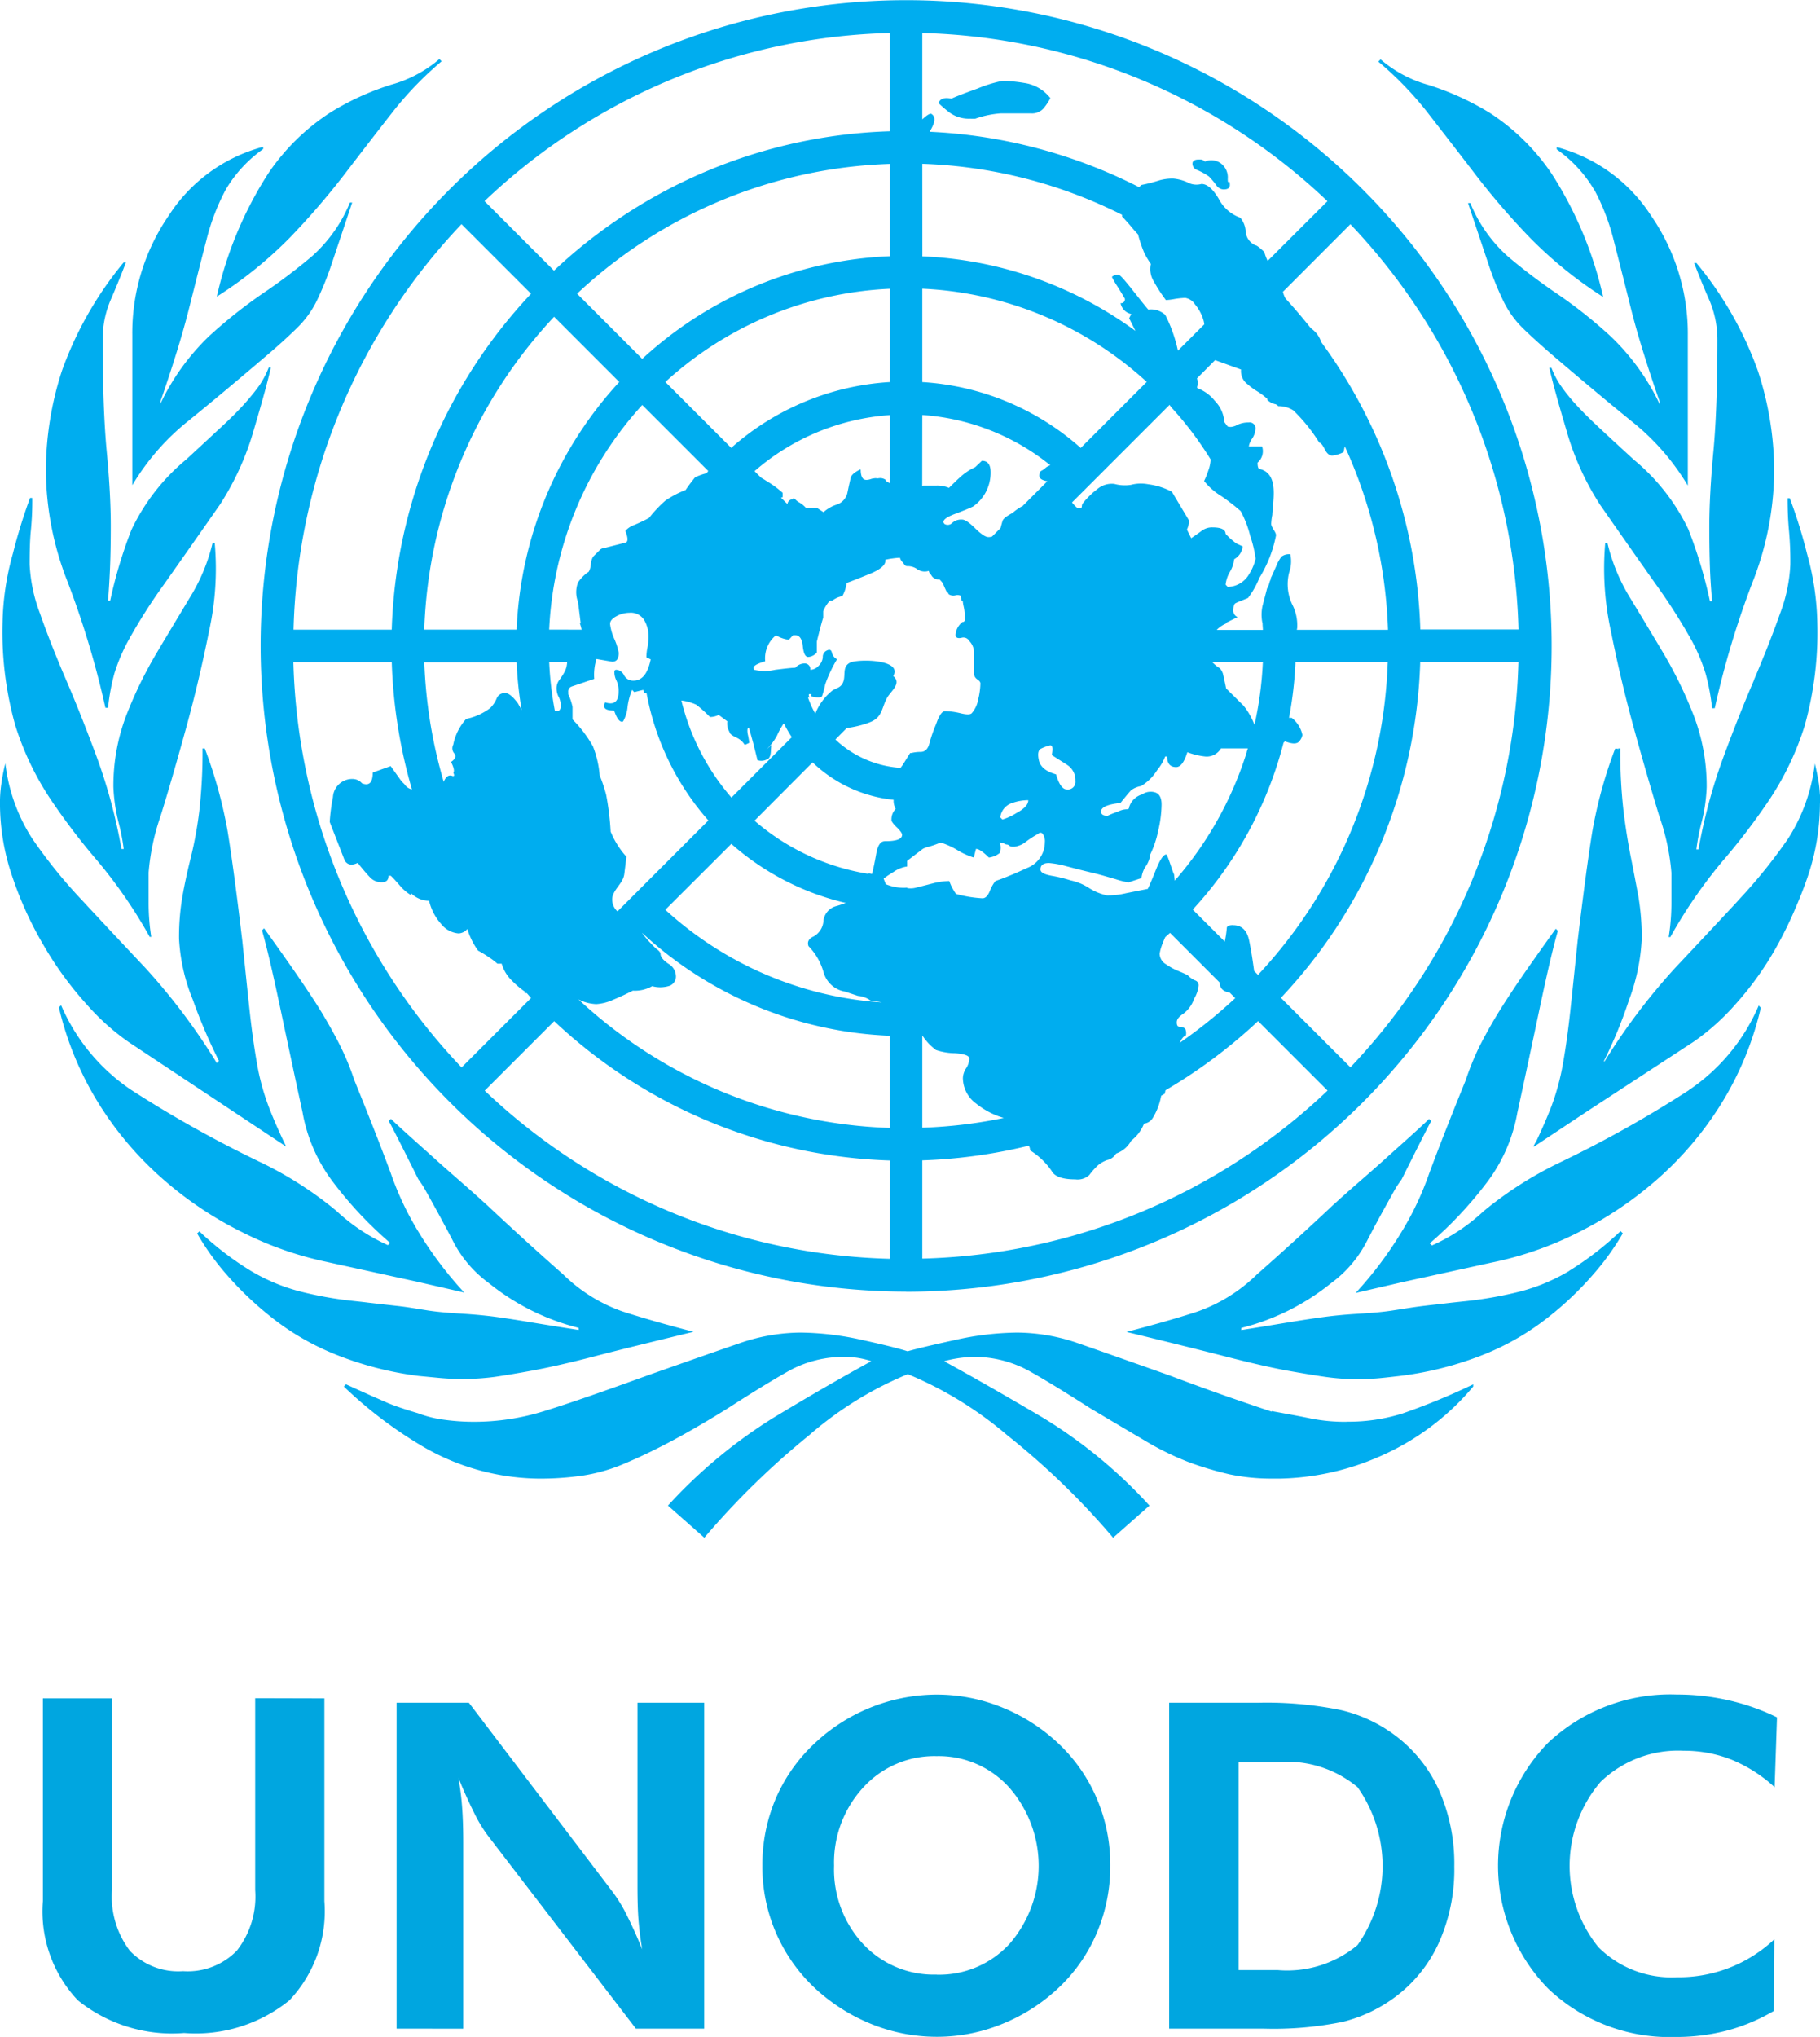 <svg id="Group_220" data-name="Group 220" xmlns="http://www.w3.org/2000/svg" width="81.199" height="90.844" viewBox="0 0 81.199 90.844">
  <path id="Path_196" data-name="Path 196" d="M97.743,770.032q1.537-1.244,3.657-3.055c.513-.443.927-.826,1.249-1.147a4.346,4.346,0,0,0,.818-1.143,13.728,13.728,0,0,0,.675-1.672c.224-.667.529-1.578.911-2.721h-.1a6.524,6.524,0,0,1-1.68,2.383,25.045,25.045,0,0,1-2.213,1.672,21.825,21.825,0,0,0-2.4,1.912,10.32,10.32,0,0,0-2.164,3.006v-.093q.86-2.483,1.289-4.2c.289-1.147.541-2.152.765-3.006a9.749,9.749,0,0,1,.858-2.245,5.846,5.846,0,0,1,1.672-1.814v-.1a7.2,7.2,0,0,0-4.206,3.059,9.234,9.234,0,0,0-1.631,5.345V772.9A10.624,10.624,0,0,1,97.743,770.032Zm4.519-8.163a33.526,33.526,0,0,0,2.436-2.819q1.092-1.428,2.1-2.717a15.45,15.45,0,0,1,2.245-2.339l-.1-.1a5.541,5.541,0,0,1-2.148,1.143,11.965,11.965,0,0,0-2.721,1.244,9.686,9.686,0,0,0-2.77,2.721,16.967,16.967,0,0,0-2.29,5.487A18.391,18.391,0,0,0,102.262,761.869ZM91.549,786.835a29.253,29.253,0,0,0,2.139,2.819,21.606,21.606,0,0,1,2.331,3.389h.069a9.72,9.72,0,0,1-.118-1.53v-1.338a10.147,10.147,0,0,1,.537-2.53c.366-1.175.74-2.481,1.135-3.913s.736-2.88,1.029-4.344a12.894,12.894,0,0,0,.248-3.913h-.094a8.231,8.231,0,0,1-1.013,2.432c-.48.8-.976,1.623-1.489,2.485a18.761,18.761,0,0,0-1.346,2.766,8.793,8.793,0,0,0-.578,3.2,7.655,7.655,0,0,0,.228,1.574,8.944,8.944,0,0,1,.232,1.192h-.1a24,24,0,0,0-1.07-4.011q-.7-1.9-1.4-3.53t-1.163-2.957a7.068,7.068,0,0,1-.464-2.2c0-.634.016-1.143.057-1.525a13.9,13.9,0,0,0,.061-1.432h-.1a24.2,24.2,0,0,0-.765,2.481,12.05,12.05,0,0,0-.46,3.055,15.33,15.33,0,0,0,.574,4.629A12.908,12.908,0,0,0,91.549,786.835Zm17.38,25.878a11.11,11.11,0,0,0,2.481-.045c.443-.065,1.017-.159,1.716-.289s1.607-.333,2.721-.623,2.587-.651,4.434-1.1q-1.812-.47-3.148-.9a7.139,7.139,0,0,1-2.668-1.66q-1.623-1.428-3.246-2.949c-.842-.785-1.729-1.525-2.583-2.3-.24-.22-1.493-1.326-1.855-1.688l-.1.094c.146.232,1.322,2.6,1.322,2.6s.187.256.26.39q.482.849.94,1.709c.122.224.24.447.358.679a5.27,5.27,0,0,0,1.586,1.851,10.376,10.376,0,0,0,4.011,2v.093c-.81-.126-1.493-.235-2.054-.329s-1.074-.175-1.538-.24-.931-.11-1.4-.143c-.574-.037-1.155-.069-1.72-.155-.447-.069-.891-.15-1.342-.2s-.883-.1-1.326-.15c-.228-.029-.456-.053-.683-.078a16.481,16.481,0,0,1-2.4-.431,8.394,8.394,0,0,1-2.16-.907,13.724,13.724,0,0,1-2.3-1.765l-.1.093a11.505,11.505,0,0,0,1.3,1.818,14.854,14.854,0,0,0,2.013,1.92,11.458,11.458,0,0,0,2.831,1.647,15.008,15.008,0,0,0,3.742.971S108.628,812.684,108.929,812.713ZM94.042,782.825h.118a9.586,9.586,0,0,1,.281-1.525,8.177,8.177,0,0,1,.708-1.622,24.785,24.785,0,0,1,1.464-2.294q.946-1.336,2.546-3.628a12.405,12.405,0,0,0,1.509-3.339q.567-1.91.757-2.77h-.094a4.092,4.092,0,0,1-.427.813c-.159.22-.362.476-.614.761s-.582.622-.988,1-.96.891-1.651,1.529A9.173,9.173,0,0,0,95.2,774.9a20.631,20.631,0,0,0-.944,3.148H94.16c.041-.509.069-1,.089-1.477s.033-1.1.033-1.863q0-1.428-.183-3.339c-.118-1.277-.179-2.929-.179-4.967a4.449,4.449,0,0,1,.378-1.814q.372-.861.659-1.623h-.1a16.054,16.054,0,0,0-2.75,4.82,14.491,14.491,0,0,0-.72,4.442,13.765,13.765,0,0,0,.98,5.011A39.972,39.972,0,0,1,94.042,782.825Zm9.945,24.731,3.99.874,2.074.476a17.032,17.032,0,0,1-2.03-2.689,13.342,13.342,0,0,1-1.245-2.628q-.58-1.574-1.627-4.153a11.946,11.946,0,0,0-.626-1.525c-.224-.448-.48-.907-.765-1.387s-.643-1.017-1.053-1.619-.944-1.354-1.582-2.245l-.094.093c.187.639.46,1.786.809,3.437s.683,3.217,1,4.678a7.21,7.21,0,0,0,1.285,3.01,17.328,17.328,0,0,0,2.624,2.815l-.1.1a8.431,8.431,0,0,1-2.3-1.53,16.589,16.589,0,0,0-3.453-2.2,52.8,52.8,0,0,1-5.711-3.2,8.666,8.666,0,0,1-3.116-3.771l-.1.094a14.248,14.248,0,0,0,1.782,4.3,15,15,0,0,0,2.835,3.339,16.335,16.335,0,0,0,3.555,2.387A15.346,15.346,0,0,0,103.987,807.555Zm-8.928-9.835,7.049,4.677c-.309-.638-.574-1.241-.793-1.814a10.563,10.563,0,0,1-.513-1.907c-.122-.7-.232-1.481-.325-2.339s-.2-1.9-.325-3.108q-.372-3.142-.651-4.865a20.448,20.448,0,0,0-1.025-3.726h-.1a23.237,23.237,0,0,1-.142,2.77,17.6,17.6,0,0,1-.382,2.1c-.159.635-.285,1.22-.378,1.761a10.622,10.622,0,0,0-.146,1.863,8.3,8.3,0,0,0,.618,2.721,23.643,23.643,0,0,0,1.163,2.721l-.094.1a27.8,27.8,0,0,0-3.193-4.251q-1.574-1.671-2.859-3.054a22.374,22.374,0,0,1-2.192-2.721,7.836,7.836,0,0,1-1.192-3.344,7.653,7.653,0,0,0-.179.911,5.837,5.837,0,0,0-.061.9,10.09,10.09,0,0,0,.569,3.295,16.156,16.156,0,0,0,1.432,3.1,15.407,15.407,0,0,0,1.855,2.53A10.5,10.5,0,0,0,95.059,797.72Zm58.023-41.374c.667.858,1.371,1.765,2.1,2.717a32.779,32.779,0,0,0,2.436,2.819,18.54,18.54,0,0,0,3.246,2.623,17.015,17.015,0,0,0-2.29-5.487,9.686,9.686,0,0,0-2.77-2.725,12.373,12.373,0,0,0-2.721-1.241,5.535,5.535,0,0,1-2.148-1.143l-.1.1A15.291,15.291,0,0,1,153.082,756.346Zm6.26,51.6a8.4,8.4,0,0,1-2.16.907,17.246,17.246,0,0,1-2.4.431l-.683.073c-.443.053-.887.1-1.326.154s-.895.134-1.342.2c-.565.086-1.151.118-1.721.155-.468.032-.931.077-1.4.142s-.976.143-1.542.236-1.24.208-2.05.334v-.094a10.377,10.377,0,0,0,4.011-2,5.279,5.279,0,0,0,1.586-1.855c.118-.224.236-.451.354-.679.309-.569.622-1.139.94-1.7.077-.134.264-.39.264-.39s1.176-2.363,1.318-2.6l-.093-.1c-.362.366-1.615,1.472-1.855,1.692-.854.777-1.745,1.513-2.587,2.3q-1.617,1.519-3.242,2.949a7.22,7.22,0,0,1-2.672,1.66c-.887.289-1.936.586-3.144.9q2.764.671,4.434,1.1t2.717.622q1.055.189,1.721.284a9.836,9.836,0,0,0,1.428.1,10.36,10.36,0,0,0,1.053-.049c.3-.028.9-.1.9-.1a15.036,15.036,0,0,0,3.746-.972,11.528,11.528,0,0,0,2.827-1.648,14.4,14.4,0,0,0,2.017-1.924,11.472,11.472,0,0,0,1.3-1.81l-.1-.1A13.907,13.907,0,0,1,159.342,807.942Zm5.349-8.066a51.688,51.688,0,0,1-5.707,3.2,16.736,16.736,0,0,0-3.457,2.2,8.378,8.378,0,0,1-2.3,1.525l-.1-.093a17.539,17.539,0,0,0,2.624-2.815,7.235,7.235,0,0,0,1.285-3.01q.476-2.19,1-4.678c.35-1.655.622-2.8.809-3.437l-.094-.094q-.958,1.337-1.582,2.241c-.411.606-.765,1.147-1.053,1.623s-.541.94-.769,1.383a12.935,12.935,0,0,0-.622,1.529q-1.049,2.581-1.627,4.153a13.456,13.456,0,0,1-1.249,2.628,16.927,16.927,0,0,1-2.026,2.688l2.074-.48,3.99-.874a15.328,15.328,0,0,0,3.844-1.334,16.493,16.493,0,0,0,3.555-2.388,15.046,15.046,0,0,0,2.835-3.343,14.21,14.21,0,0,0,1.777-4.3l-.094-.1A8.6,8.6,0,0,1,164.69,799.876Zm2.9-18.279q-.7,1.622-1.4,3.53a24.3,24.3,0,0,0-1.074,4.011h-.094a9.34,9.34,0,0,1,.228-1.192,7.471,7.471,0,0,0,.232-1.578,8.787,8.787,0,0,0-.578-3.2,18.979,18.979,0,0,0-1.346-2.77c-.512-.858-1.009-1.688-1.493-2.481a8.31,8.31,0,0,1-1.009-2.437h-.1a13.064,13.064,0,0,0,.252,3.917q.439,2.2,1.029,4.344t1.131,3.913a10.015,10.015,0,0,1,.541,2.53v1.338a9.641,9.641,0,0,1-.122,1.525h.073a21.681,21.681,0,0,1,2.331-3.388,28.767,28.767,0,0,0,2.139-2.815,12.978,12.978,0,0,0,1.517-3.2,15.367,15.367,0,0,0,.569-4.629,12.042,12.042,0,0,0-.455-3.055,22.686,22.686,0,0,0-.769-2.481h-.1c0,.569.024,1.049.061,1.431a15.03,15.03,0,0,1,.061,1.525,7.028,7.028,0,0,1-.464,2.2C168.436,779.53,168.05,780.514,167.586,781.6Zm-2.9-6.683a9.189,9.189,0,0,0-2.453-3.152c-.692-.635-1.245-1.143-1.651-1.525s-.74-.72-.992-1-.452-.541-.61-.765a3.767,3.767,0,0,1-.427-.81h-.094q.189.86.757,2.766a12.256,12.256,0,0,0,1.509,3.344q1.6,2.294,2.546,3.628a25.743,25.743,0,0,1,1.464,2.29,8.105,8.105,0,0,1,.7,1.623,9.706,9.706,0,0,1,.285,1.529h.118a39.4,39.4,0,0,1,1.672-5.584,13.769,13.769,0,0,0,.98-5.011,14.375,14.375,0,0,0-.724-4.442,15.848,15.848,0,0,0-2.746-4.82h-.1c.191.509.411,1.05.663,1.623a4.5,4.5,0,0,1,.374,1.814q0,3.056-.179,4.962t-.183,3.344c0,.765.012,1.383.029,1.859s.053.972.094,1.48h-.094A20.642,20.642,0,0,0,164.682,774.913Zm-4.214-15.18a9.718,9.718,0,0,1,.858,2.242c.22.858.476,1.862.761,3.009s.72,2.546,1.293,4.2v.1a10.318,10.318,0,0,0-2.164-3.006,20.938,20.938,0,0,0-2.4-1.912,25.648,25.648,0,0,1-2.209-1.672,6.48,6.48,0,0,1-1.68-2.384h-.1q.573,1.715.911,2.721a13.381,13.381,0,0,0,.675,1.668,4.384,4.384,0,0,0,.813,1.147q.482.475,1.253,1.147,2.117,1.812,3.653,3.055a10.568,10.568,0,0,1,2.5,2.863v-6.683A9.254,9.254,0,0,0,163,760.877a7.192,7.192,0,0,0-4.206-3.055v.1A5.843,5.843,0,0,1,160.468,759.734Zm-11.055,54.931a7.91,7.91,0,0,1-1.578-.142c-.476-.1-1.066-.207-1.765-.334v.024c-.565-.187-1.208-.406-1.924-.654-.732-.256-1.615-.574-2.636-.96q-2.685-.952-4.076-1.436a8.41,8.41,0,0,0-2.729-.476,13.1,13.1,0,0,0-2.782.334c-.952.208-1.643.37-2.1.5-.395-.126-1.062-.293-2.005-.5a12.986,12.986,0,0,0-2.766-.334,8.4,8.4,0,0,0-2.717.472q-1.385.476-4.059,1.419-3.142,1.142-4.669,1.611a10.5,10.5,0,0,1-3.148.476,9.778,9.778,0,0,1-1.338-.094,5.112,5.112,0,0,1-1.143-.288s-.9-.26-1.391-.476c-.512-.223-1.119-.492-1.822-.814l-.094.1a19.011,19.011,0,0,0,3.352,2.571,10.458,10.458,0,0,0,5.3,1.534,13,13,0,0,0,2.054-.142,7.65,7.65,0,0,0,1.81-.525c.6-.252,1.273-.569,2-.952s1.607-.887,2.624-1.521c1.082-.7,1.989-1.252,2.717-1.664a5.051,5.051,0,0,1,2.53-.622,3.69,3.69,0,0,1,1.147.191q-1.916,1.044-4.348,2.51a22.282,22.282,0,0,0-4.726,3.929l1.623,1.432a35.5,35.5,0,0,1,4.678-4.572,15.981,15.981,0,0,1,4.4-2.721,16.625,16.625,0,0,1,4.434,2.721,33.773,33.773,0,0,1,4.726,4.572l1.623-1.432a21.693,21.693,0,0,0-4.771-3.929q-2.483-1.465-4.393-2.51a5.5,5.5,0,0,1,1.249-.191,5.081,5.081,0,0,1,2.538.622c.736.411,1.643.968,2.729,1.664.96.573,1.79,1.062,2.493,1.477a12.626,12.626,0,0,0,1.965.952,14.96,14.96,0,0,0,1.773.524,9.121,9.121,0,0,0,1.875.187h.382a11.616,11.616,0,0,0,4.348-.952,11.355,11.355,0,0,0,4.255-3.153V813a29.745,29.745,0,0,1-3.156,1.3A8.016,8.016,0,0,1,149.413,814.665Zm21.122-27.708c0-.1,0-.2-.012-.3-.008-.15-.024-.3-.041-.443-.045-.285-.106-.59-.183-.907a7.909,7.909,0,0,1-1.188,3.343,23.5,23.5,0,0,1-2.188,2.717l-.15.167q-1.232,1.323-2.717,2.9a27.93,27.93,0,0,0-3.144,4.169l-.024-.024a20.3,20.3,0,0,0,1.119-2.721,8.936,8.936,0,0,0,.569-2.721,10.981,10.981,0,0,0-.142-1.863c-.1-.541-.211-1.131-.338-1.765s-.24-1.334-.334-2.1a23.365,23.365,0,0,1-.142-2.774h-.094l-.024.065,0-.057H161.4a20.156,20.156,0,0,0-1.025,3.73q-.275,1.715-.651,4.865c-.126,1.208-.232,2.245-.325,3.1s-.2,1.639-.325,2.339a10.719,10.719,0,0,1-.513,1.908c-.191.492-.415,1.009-.667,1.542-.053.089-.1.179-.15.268l.037-.025-.016.033,2.371-1.574,4.767-3.115a10.307,10.307,0,0,0,1.863-1.668,14.041,14.041,0,0,0,1.814-2.53,17.878,17.878,0,0,0,.907-1.859c.171-.4.334-.813.48-1.236a10.213,10.213,0,0,0,.569-3.294v-.008Zm-27.773-28.111a2.864,2.864,0,0,1,.512.285,4.311,4.311,0,0,1,.321.382.4.4,0,0,0,.325.191c.187,0,.281-.065.281-.195s-.016-.171-.049-.138-.045-.017-.045-.143a.779.779,0,0,0-.187-.573.716.716,0,0,0-.834-.192.269.269,0,0,0-.183-.093h-.094c-.183,0-.277.065-.277.192A.306.306,0,0,0,142.762,758.847Zm-10.116-2.294h.191a4.333,4.333,0,0,1,1.147-.24h1.346a.683.683,0,0,0,.573-.24,2.516,2.516,0,0,0,.289-.439,1.787,1.787,0,0,0-1.151-.675,7.679,7.679,0,0,0-.96-.1,5.867,5.867,0,0,0-1.147.35c-.643.232-1.025.382-1.151.447-.325-.065-.513,0-.578.2a4.84,4.84,0,0,0,.529.448A1.479,1.479,0,0,0,132.647,756.553Zm-2.888,52.312a28.8,28.8,0,1,0-28.8-28.8A28.837,28.837,0,0,0,129.759,808.865Zm-27.33-28.078h4.381a22.9,22.9,0,0,0,.9,5.674.512.512,0,0,1-.334-.232l-.134-.134-.48-.671-.8.285c0,.452-.163.61-.48.48a.564.564,0,0,0-.382-.191.863.863,0,0,0-.915.817,8.1,8.1,0,0,0-.142,1.1l.671,1.724c.13.2.321.224.578.1.252.321.447.54.574.671a.687.687,0,0,0,.5.191c.2,0,.3-.093.3-.288h.1c.134.126.264.276.4.431a1.98,1.98,0,0,0,.5.431v-.089a1.147,1.147,0,0,0,.809.342,2.394,2.394,0,0,0,.565,1.066,1.093,1.093,0,0,0,.761.391.546.546,0,0,0,.382-.2,3.174,3.174,0,0,0,.48.968,4.8,4.8,0,0,1,.48.293,2.985,2.985,0,0,1,.382.289h.191l0,.007a1.729,1.729,0,0,0,.476.769,3.839,3.839,0,0,0,.578.484l-.061.024.053.021.073.008c.065.074.126.146.191.216l-3.1,3.1A27.246,27.246,0,0,1,102.429,780.787Zm21.106-8.074c-.09-.061-.175-.109-.248-.154l-.293-.289a10.265,10.265,0,0,1,6.036-2.5v3.043a.437.437,0,0,0-.134-.073.532.532,0,0,1-.069-.1l-.033-.013a.389.389,0,0,0-.232-.045,1.014,1.014,0,0,0-.11.017l-.029-.017a1.106,1.106,0,0,0-.207.029.692.692,0,0,1-.228.049.283.283,0,0,1-.118-.028c-.089-.065-.138-.208-.138-.435l-.012.008,0-.016c-.26.126-.407.252-.435.378s-.081.35-.146.671a.717.717,0,0,1-.484.525,1.608,1.608,0,0,0-.582.337l-.289-.191H125.3a1.327,1.327,0,0,0-.293-.24.7.7,0,0,1-.191-.146c-.061-.061-.093-.061-.093,0a.243.243,0,0,0-.252.215l-.289-.285.077-.024v-.191A4.135,4.135,0,0,0,123.535,772.713Zm-1.574-1.476-2.945-2.945a15.893,15.893,0,0,1,10.014-4.157V768.3A11.72,11.72,0,0,0,121.961,771.237Zm1.651,13.858c.155-.15.089-.431.142-.618l-.329.305a2.676,2.676,0,0,0,.574-.72,3.329,3.329,0,0,1,.289-.529l.024,0a5.457,5.457,0,0,0,.346.6l-2.693,2.693a10.316,10.316,0,0,1-2.233-4.328,2.216,2.216,0,0,1,.671.191,6.325,6.325,0,0,1,.606.545.856.856,0,0,0,.386-.094l.386.285a.743.743,0,0,0,.1.48c0,.065.1.147.289.24a.837.837,0,0,1,.39.334l.2-.093A3.121,3.121,0,0,0,122.7,784c-.033-.191-.012-.289.053-.289l.187.671.191.765-.008.012A.531.531,0,0,0,123.613,785.094Zm5.727,3.055c.163.158.24.273.24.333,0,.2-.256.289-.765.289-.2,0-.321.183-.386.545s-.126.671-.191.915c-.053-.008-.1-.024-.159-.032l.016.032a10.251,10.251,0,0,1-5.1-2.375l2.591-2.6a6.108,6.108,0,0,0,3.616,1.668.726.726,0,0,0,.094.407.646.646,0,0,0-.191.48C129.1,787.881,129.181,787.99,129.34,788.149Zm-12.764.179a12.305,12.305,0,0,0-.2-1.631,6.906,6.906,0,0,0-.289-.862,4.522,4.522,0,0,0-.3-1.294,5.536,5.536,0,0,0-.911-1.2v-.557a2.316,2.316,0,0,0-.191-.562v-.1a.229.229,0,0,1,.151-.248l1.009-.342a2.356,2.356,0,0,1,.1-.887l.7.122c.2,0,.293-.131.293-.4a2.79,2.79,0,0,0-.187-.594,2.3,2.3,0,0,1-.2-.692c0-.134.1-.248.289-.346a1.205,1.205,0,0,1,.569-.151.7.7,0,0,1,.667.329,1.426,1.426,0,0,1,.191.712,2.536,2.536,0,0,1-.049.517,2.171,2.171,0,0,0-.045.427l.191.094c-.13.634-.382.948-.765.948a.454.454,0,0,1-.427-.244.409.409,0,0,0-.334-.24.082.082,0,0,0-.094.094.85.85,0,0,0,.094.39,1.081,1.081,0,0,1,.094.484c0,.451-.2.614-.6.484-.13.244,0,.366.4.366.13.383.264.545.4.484a1.608,1.608,0,0,0,.2-.65,2.94,2.94,0,0,1,.2-.757l.1.1.4-.1.033.146a.556.556,0,0,1,.114,0,11.79,11.79,0,0,0,2.758,5.678l-4.055,4.056a.713.713,0,0,1-.228-.639c.089-.386.484-.627.533-1.033l.094-.765A3.861,3.861,0,0,1,116.576,788.328Zm-2.319-6a.9.9,0,0,1,.094.383c0,.2-.065.273-.191.244a.149.149,0,0,0-.073,0,15.235,15.235,0,0,1-.252-2.172h.8a1.023,1.023,0,0,1-.09.39,2.847,2.847,0,0,1-.24.386.613.613,0,0,0-.142.382A.832.832,0,0,0,114.257,782.328Zm-.423-2.993a15.911,15.911,0,0,1,4.153-10.018l2.945,2.945-.077.1a2.44,2.44,0,0,0-.513.183c-.126.155-.264.334-.423.566a4.21,4.21,0,0,0-.911.48,5.841,5.841,0,0,0-.72.765,7.185,7.185,0,0,1-.72.337.921.921,0,0,0-.334.24q.189.481,0,.524l-.96.244a.281.281,0,0,0-.191.094l-.289.288a.773.773,0,0,0-.1.334.819.819,0,0,1-.094.338,1.644,1.644,0,0,0-.48.48,1.209,1.209,0,0,0,0,.862l.122.96-.041-.008a1.783,1.783,0,0,1,.081.289Zm8.127,9.555a11.742,11.742,0,0,0,5.109,2.635c-.142.049-.281.1-.423.138a.777.777,0,0,0-.573.627.864.864,0,0,1-.431.724c-.228.1-.305.244-.24.435a2.725,2.725,0,0,1,.671,1.159,1.2,1.2,0,0,0,.96.87l.573.191a1.1,1.1,0,0,1,.569.211c.167.02.338.045.5.081a15.888,15.888,0,0,1-9.66-4.132Zm-3.97-21.623-2.912-2.913a21.415,21.415,0,0,1,13.951-5.788v4.117A17.339,17.339,0,0,0,117.991,767.267Zm-1.029,1.025a17.316,17.316,0,0,0-4.58,11.043h-4.12a21.43,21.43,0,0,1,5.792-13.952Zm-4.58,12.5a16.609,16.609,0,0,0,.224,2.127c-.049-.086-.106-.183-.159-.285-.228-.31-.419-.468-.57-.468a.377.377,0,0,0-.386.24,1.269,1.269,0,0,1-.293.431,2.65,2.65,0,0,1-1.066.48,2.41,2.41,0,0,0-.578,1.151.342.342,0,0,0,.045.386c.1.126.049.256-.142.382q.189.385.1.476c.061.13.045.179-.053.146a.217.217,0,0,0-.24.049.555.555,0,0,0-.134.219,21.614,21.614,0,0,1-.866-5.336Zm16.648,26.605a27.215,27.215,0,0,1-18.072-7.5l3.1-3.1a22.887,22.887,0,0,0,14.976,6.215Zm0-5.837a21.416,21.416,0,0,1-13.89-5.735,1.886,1.886,0,0,0,.8.211,2.165,2.165,0,0,0,.765-.2c.321-.134.606-.269.862-.4a1.545,1.545,0,0,0,.862-.2,1.346,1.346,0,0,0,.72,0,.439.439,0,0,0,.338-.476.664.664,0,0,0-.342-.529c-.228-.159-.342-.3-.342-.431,0-.065-.065-.142-.2-.24a5.307,5.307,0,0,1-.622-.691l.008,0a17.312,17.312,0,0,0,11.039,4.58Zm.777-10.689v-.029a2.032,2.032,0,0,1-.956-.154c-.028-.082-.065-.163-.094-.249a4.564,4.564,0,0,1,.447-.3,1.392,1.392,0,0,1,.6-.24v-.252l.7-.533a.935.935,0,0,1,.248-.093,3.925,3.925,0,0,0,.545-.192,3.47,3.47,0,0,1,.74.334,3.291,3.291,0,0,0,.74.337l.1-.386c.126,0,.317.13.574.386a.938.938,0,0,0,.48-.2.636.636,0,0,0,0-.476.807.807,0,0,1,.289.094.178.178,0,0,1,.138.049.206.206,0,0,0,.146.049h.1a1.065,1.065,0,0,0,.525-.24,4.449,4.449,0,0,1,.529-.338.122.122,0,0,1,.191,0,.558.558,0,0,1,.1.386,1.23,1.23,0,0,1-.818,1.151,14.318,14.318,0,0,1-1.387.574,1.558,1.558,0,0,0-.244.431c-.094.224-.2.337-.334.337a5.517,5.517,0,0,1-1.18-.195,2.174,2.174,0,0,1-.3-.574,2.92,2.92,0,0,0-.691.093l-.785.2A.919.919,0,0,1,129.807,790.866Zm4.153-3.164a.765.765,0,0,1,.48-.622,2.19,2.19,0,0,1,.769-.143c0,.2-.179.386-.529.574a2.6,2.6,0,0,1-.626.289Zm2.969-2.347a.792.792,0,0,1,.382.72.337.337,0,0,1-.382.382c-.191,0-.35-.224-.48-.671-.447-.126-.7-.333-.765-.622s-.033-.46.094-.525a1.864,1.864,0,0,1,.386-.142c.126-.032.159.11.094.427C136.45,785.054,136.677,785.2,136.93,785.355Zm9.241-16.091a.273.273,0,0,1,.191.1,1.206,1.206,0,0,1,.675.191,7.46,7.46,0,0,1,1.159,1.44c.061,0,.142.094.24.289s.207.285.338.285a1.374,1.374,0,0,0,.5-.154l.057-.26a21.36,21.36,0,0,1,1.928,8.184h-4.068l.016-.073a2.037,2.037,0,0,0-.224-1.066,2.1,2.1,0,0,1-.134-1.416,1.5,1.5,0,0,0,.053-.813.569.569,0,0,0-.39.1,1.65,1.65,0,0,0-.24.432c-.1.219-.175.4-.24.524v.053a.771.771,0,0,0-.069.179.96.96,0,0,1-.1.24c-.065.256-.134.512-.2.764a1.855,1.855,0,0,0-.008.765l.008.016c0,.1.012.2.016.3h-2.062a1.2,1.2,0,0,1,.439-.293h-.069l.561-.281a.306.306,0,0,1-.191-.28c0-.191.033-.3.094-.334s.248-.11.561-.236a3.8,3.8,0,0,0,.508-.895,5.648,5.648,0,0,0,.744-1.9c0-.146-.2-.337-.216-.5a2.467,2.467,0,0,1,.049-.407c.029-.675.305-1.838-.557-2.05-.065,0-.1-.094-.1-.284a.669.669,0,0,0,.2-.728h-.59a.849.849,0,0,1,.146-.342.848.848,0,0,0,.15-.431.262.262,0,0,0-.3-.292,1.164,1.164,0,0,0-.492.1.768.768,0,0,1-.3.1.525.525,0,0,1-.151-.021c-.045-.069-.1-.13-.146-.2a1.483,1.483,0,0,0-.423-.94,1.767,1.767,0,0,0-.765-.561l-.033-.037a.658.658,0,0,0,0-.406l.809-.814,1.159.419a.722.722,0,0,0,.305.667,2.7,2.7,0,0,0,.4.294,3.128,3.128,0,0,1,.464.345v.053C146.008,769.2,146.106,769.264,146.171,769.264Zm-3.954,27.875a.335.335,0,0,0-.24-.094c-.1,0-.142-.061-.142-.2s.094-.252.289-.382a1.379,1.379,0,0,0,.484-.671,1.421,1.421,0,0,0,.2-.574.223.223,0,0,0-.146-.24.946.946,0,0,1-.342-.24c-.13-.061-.273-.126-.431-.191a2.813,2.813,0,0,1-.529-.289.559.559,0,0,1-.289-.476,2.145,2.145,0,0,1,.142-.48c.032-.085.069-.171.106-.256l.216-.191,2.217,2.217c0,.256.159.4.447.447l.244.245a21.994,21.994,0,0,1-2.473,1.993.867.867,0,0,1,.159-.256.814.814,0,0,1,.114-.077A.465.465,0,0,0,142.217,797.139ZM140.879,786.6a.675.675,0,0,0-.582.089.853.853,0,0,0-.582.57c0,.065-.032.093-.1.093a.847.847,0,0,0-.382.1,4.055,4.055,0,0,0-.48.191c-.191,0-.289-.061-.289-.191,0-.191.289-.321.866-.382.252-.314.411-.5.472-.566a1.054,1.054,0,0,1,.447-.187,2.169,2.169,0,0,0,.716-.708,2.146,2.146,0,0,0,.358-.61h.089c0,.313.134.472.4.472.2,0,.366-.223.5-.663a3.236,3.236,0,0,0,.8.191.733.733,0,0,0,.7-.362h1.2l-.028.09-.028.077h.008a15.931,15.931,0,0,1-3.213,5.731c-.012-.1-.02-.2-.033-.293-.024.029-.285-.874-.346-.874-.122,0-.277.224-.456.671s-.305.736-.366.863l-.96.191a3.484,3.484,0,0,1-.862.1,2.472,2.472,0,0,1-.814-.337,2.433,2.433,0,0,0-.813-.333,6.1,6.1,0,0,0-.813-.2c-.354-.061-.529-.155-.529-.285,0-.191.126-.289.382-.289a4.2,4.2,0,0,1,.769.142c.382.1.765.2,1.147.289s.736.2,1.054.289a3.494,3.494,0,0,0,.578.143l.578-.191a1.147,1.147,0,0,1,.191-.524,1.164,1.164,0,0,0,.2-.529,4.442,4.442,0,0,0,.354-1.054,5.292,5.292,0,0,0,.151-1.151Q141.172,786.7,140.879,786.6Zm2.546-5.816h2.257a15.968,15.968,0,0,1-.374,2.806,3.02,3.02,0,0,0-.488-.858l-.777-.769c-.065-.321-.114-.541-.146-.671a.745.745,0,0,0-.134-.228A1.521,1.521,0,0,1,143.425,780.787Zm.936,11.734c-.2,0-.289.045-.289.142a4.4,4.4,0,0,1-.09.594l-1.428-1.428a17.353,17.353,0,0,0,4.051-7.443l.065-.061q.488.189.635,0a.579.579,0,0,0,.142-.285,1.312,1.312,0,0,0-.476-.761h-.122a17.311,17.311,0,0,0,.289-2.493h4.116a21.444,21.444,0,0,1-5.788,13.955l-.179-.179v-.037c-.061-.443-.126-.875-.212-1.293C144.983,792.758,144.743,792.522,144.361,792.522Zm-1.017-20.785.008.02a1.585,1.585,0,0,1-.1.484,3.566,3.566,0,0,1-.191.475,2.906,2.906,0,0,0,.765.672,8.853,8.853,0,0,1,.866.671,4.683,4.683,0,0,1,.427,1.111,5.264,5.264,0,0,1,.24,1.013,2.224,2.224,0,0,1-.285.679,1.126,1.126,0,0,1-.96.578l-.094-.1a1.422,1.422,0,0,1,.191-.569,1.437,1.437,0,0,0,.191-.566.753.753,0,0,0,.382-.569c-.126-.061-.224-.106-.289-.138a3.16,3.16,0,0,1-.476-.427c0-.187-.2-.285-.578-.285a.767.767,0,0,0-.48.146c-.126.094-.285.208-.476.334l-.191-.382a.973.973,0,0,0,.094-.407l-.765-1.281a3.114,3.114,0,0,0-1.054-.334,1.736,1.736,0,0,0-.769.025,1.779,1.779,0,0,1-.744-.041,1,1,0,0,0-.769.24,3.527,3.527,0,0,0-.634.622c-.1.118.041.273-.244.216a1.461,1.461,0,0,1-.24-.252l4.352-4.352a.981.981,0,0,0,.1.138c.061.065.191.208.382.432.138.163.273.333.411.508A16.032,16.032,0,0,1,143.344,771.737ZM132.9,800.486a3.521,3.521,0,0,0,1.224.634,21.392,21.392,0,0,1-3.636.435v-4.117h0a2.528,2.528,0,0,0,.61.651,2.719,2.719,0,0,0,.846.143c.427.032.643.113.643.239a.866.866,0,0,1-.142.431.852.852,0,0,0-.146.431A1.425,1.425,0,0,0,132.9,800.486Zm-2.412,6.906v-4.381a23.168,23.168,0,0,0,4.755-.655l.037.089a.589.589,0,0,1,.02.122,3.255,3.255,0,0,1,.956.911c.13.253.48.382,1.058.382a.771.771,0,0,0,.622-.191,3.482,3.482,0,0,1,.334-.386,1.263,1.263,0,0,1,.48-.289.589.589,0,0,0,.382-.285,1.224,1.224,0,0,0,.675-.573,1.787,1.787,0,0,0,.574-.764.529.529,0,0,0,.382-.24,2.846,2.846,0,0,0,.382-1c.057-.033.114-.069.167-.1,0-.048.016-.1.024-.146a23.128,23.128,0,0,0,4.133-3.087l3.1,3.1A27.253,27.253,0,0,1,130.487,807.393Zm19.1-8.53-3.1-3.1a22.87,22.87,0,0,0,6.215-14.98h4.381A27.226,27.226,0,0,1,149.588,798.863Zm7.5-19.528h-4.381a22.825,22.825,0,0,0-4.421-12.817,1.217,1.217,0,0,0-.22-.4,1.445,1.445,0,0,0-.248-.224q-.537-.677-1.123-1.318a1.146,1.146,0,0,1-.118-.3l3.01-3.014A27.227,27.227,0,0,1,157.088,779.335Zm-26.6-26.6a27.239,27.239,0,0,1,18.076,7.5l-2.668,2.664a2.327,2.327,0,0,1-.15-.4c-.207-.2-.346-.3-.4-.3a.727.727,0,0,1-.431-.614,1.036,1.036,0,0,0-.24-.614,1.743,1.743,0,0,1-.964-.846q-.39-.659-.769-.659a.828.828,0,0,1-.626-.073,1.972,1.972,0,0,0-.626-.167,2.115,2.115,0,0,0-.675.094,6.39,6.39,0,0,1-.752.191,1.134,1.134,0,0,0-.1.1,22.858,22.858,0,0,0-9.351-2.472c.252-.4.285-.659.094-.789-.053-.053-.2.033-.419.236Zm0,5.833a21.376,21.376,0,0,1,8.92,2.278l-.012.065c.114.118.24.256.378.419.159.191.272.317.338.382a5.847,5.847,0,0,0,.289.85,4.162,4.162,0,0,0,.285.472,1.057,1.057,0,0,0,.146.805,6.9,6.9,0,0,0,.525.806,3,3,0,0,0,.386-.049,3.534,3.534,0,0,1,.476-.049.642.642,0,0,1,.435.289,1.921,1.921,0,0,1,.334.574,1.245,1.245,0,0,1,.081.317l-1.176,1.175,0,0a6.468,6.468,0,0,0-.565-1.595.938.938,0,0,0-.757-.24c-.065-.065-.285-.342-.667-.825s-.6-.732-.667-.732a.388.388,0,0,0-.289.1,3.2,3.2,0,0,0,.191.342c.065.1.2.309.386.63a.171.171,0,0,1-.191.2.613.613,0,0,0,.476.484l-.094.191.281.561a17.3,17.3,0,0,0-9.506-3.323Zm0,5.569a15.893,15.893,0,0,1,10.014,4.157l-2.945,2.945a11.71,11.71,0,0,0-7.069-2.937Zm0,5.633a10.2,10.2,0,0,1,5.711,2.241.623.623,0,0,0-.2.106.8.8,0,0,1-.191.138c-.065.029-.1.106-.1.224,0,.163.216.22.362.244l-1.131,1.131v-.013a2.253,2.253,0,0,0-.427.3q-.39.2-.439.341c-.024.069-.053.179-.094.33l-.378.378a.5.5,0,0,1-.163.025c-.13,0-.325-.13-.59-.39s-.452-.391-.582-.391a.6.6,0,0,0-.443.147.271.271,0,0,1-.342.049q-.2-.195.439-.439c.423-.158.7-.276.834-.341a1.833,1.833,0,0,0,.781-1.538c0-.329-.13-.5-.39-.5l-.293.281a2.648,2.648,0,0,0-.687.459c-.2.183-.358.342-.488.468a1.357,1.357,0,0,0-.586-.1h-.574l-.033.028Zm-.85,6.59c.049.1.106.151.175.151a.728.728,0,0,1,.464.146.591.591,0,0,0,.5.065.322.322,0,0,0,.106.179.361.361,0,0,0,.37.2c.049.045.081.086.118.126a.946.946,0,0,1,.057.1,3.722,3.722,0,0,0,.155.342l.045.016.037.077a.376.376,0,0,0,.305.049.356.356,0,0,1,.244.024,2.021,2.021,0,0,0,.02.216h.057c.008.077.02.155.037.236a1.871,1.871,0,0,1,.053.423v.191c0,.065-.033.1-.1.1a.793.793,0,0,0-.309.565c0,.13.085.175.256.142a.3.3,0,0,1,.358.142.735.735,0,0,1,.207.569v.851a.321.321,0,0,0,.146.288c.094.061.142.122.142.187a3.292,3.292,0,0,1-.1.712,1.255,1.255,0,0,1-.289.614c-.069.065-.232.065-.5,0a3.12,3.12,0,0,0-.691-.094c-.13,0-.264.191-.394.57a6.431,6.431,0,0,0-.3.862c-.065.257-.2.386-.395.386a1.809,1.809,0,0,0-.395.045l-.073.008-.325.521-.1.138a4.682,4.682,0,0,1-2.908-1.265l.508-.513a4.6,4.6,0,0,0,.923-.215l.163-.065c.517-.228.468-.639.724-1.086.171-.293.647-.622.264-.952.431-.756-1.566-.765-1.92-.6-.411.2-.146.639-.366.968-.118.175-.3.179-.456.3a2.5,2.5,0,0,0-.732,1l-.008.008a4.515,4.515,0,0,1-.325-.728.247.247,0,0,1,.073.02c-.033-.077-.049-.134-.02-.162h.094v.1c.252.065.415.065.48,0a4.351,4.351,0,0,0,.142-.529,6,6,0,0,1,.529-1.126.438.438,0,0,1-.228-.289c-.028-.13-.1-.163-.224-.1a.3.3,0,0,0-.183.289.589.589,0,0,1-.179.386.542.542,0,0,1-.378.187.255.255,0,0,0-.289-.284.564.564,0,0,0-.382.191c-.13,0-.431.032-.911.093a1.968,1.968,0,0,1-.911,0c-.13-.126.033-.252.48-.382a1.325,1.325,0,0,1,.48-1.16,1.454,1.454,0,0,0,.573.2l.191-.2h.1c.191,0,.3.163.333.484s.114.484.24.484a.554.554,0,0,0,.386-.2v-.484c.126-.512.22-.87.285-1.066v-.289a1.54,1.54,0,0,1,.3-.472h.106a.979.979,0,0,1,.447-.2,1.581,1.581,0,0,0,.191-.59c.191-.065.529-.2,1.009-.394s.72-.394.72-.589v-.053a4.243,4.243,0,0,1,.651-.09A.424.424,0,0,0,129.637,776.358Zm-.606-23.624v4.381a22.846,22.846,0,0,0-14.976,6.215l-3.1-3.1A27.22,27.22,0,0,1,129.031,752.733Zm-19.1,8.526,3.1,3.1a22.89,22.89,0,0,0-6.215,14.981h-4.381A27.247,27.247,0,0,1,109.93,761.259Z" transform="translate(-89.34 -751.261)" fill="#00adef"/>
  <g id="Group_219" data-name="Group 219" transform="translate(1.916 75.57)">
    <path id="Path_197" data-name="Path 197" d="M102.367,769.883v9.042a5.78,5.78,0,0,1-1.558,4.421,6.641,6.641,0,0,1-4.7,1.46,6.708,6.708,0,0,1-4.743-1.46,5.765,5.765,0,0,1-1.558-4.421v-9.042h3.083v8.558a3.991,3.991,0,0,0,.8,2.7,2.989,2.989,0,0,0,2.371.907,3.06,3.06,0,0,0,2.4-.915,3.926,3.926,0,0,0,.818-2.7v-8.558Z" transform="translate(-89.811 -769.708)" fill="#00a6e0" fill-rule="evenodd"/>
    <path id="Path_198" data-name="Path 198" d="M93.69,784.464V769.931h3.226l6.431,8.46a6.488,6.488,0,0,1,.61,1.005c.22.435.451.947.692,1.533-.077-.427-.126-.854-.163-1.277s-.049-.956-.049-1.591v-8.131h2.977v14.534h-3.047l-6.61-8.615a6.279,6.279,0,0,1-.606-1.008q-.33-.653-.7-1.554c.073.418.126.838.159,1.265s.053.964.053,1.614v8.3Z" transform="translate(-77.912 -769.561)" fill="#00a6e0" fill-rule="evenodd"/>
    <path id="Path_199" data-name="Path 199" d="M113.224,777.473a7.6,7.6,0,0,1-.582,2.949,7.238,7.238,0,0,1-1.672,2.445,8.047,8.047,0,0,1-2.554,1.655,7.676,7.676,0,0,1-2.937.578,7.784,7.784,0,0,1-2.607-.452,8.193,8.193,0,0,1-2.339-1.3,7.4,7.4,0,0,1-2.831-5.878,7.522,7.522,0,0,1,.578-2.949,7.294,7.294,0,0,1,1.688-2.444,7.973,7.973,0,0,1,5.511-2.237,7.738,7.738,0,0,1,2.953.586,8,8,0,0,1,2.538,1.651,7.3,7.3,0,0,1,1.676,2.453,7.509,7.509,0,0,1,.578,2.941Zm-7.745,4.857a4.261,4.261,0,0,0,3.262-1.388,5.3,5.3,0,0,0-.016-6.947,4.228,4.228,0,0,0-3.246-1.412,4.294,4.294,0,0,0-3.278,1.4,4.945,4.945,0,0,0-1.3,3.486,4.894,4.894,0,0,0,1.281,3.478,4.313,4.313,0,0,0,3.3,1.379Z" transform="translate(-65.605 -769.834)" fill="#00a6e0" fill-rule="evenodd"/>
    <path id="Path_200" data-name="Path 200" d="M102.164,784.464V769.931h3.958a16.57,16.57,0,0,1,3.7.326,6.469,6.469,0,0,1,2.375,1.094,6.26,6.26,0,0,1,2.005,2.477,8.1,8.1,0,0,1,.683,3.4,7.969,7.969,0,0,1-.7,3.429,6.219,6.219,0,0,1-2.038,2.469,6.6,6.6,0,0,1-2.213,1.029,15.338,15.338,0,0,1-3.563.309Zm3.1-2.612H107a4.915,4.915,0,0,0,3.567-1.114,6.106,6.106,0,0,0,0-7.045A4.915,4.915,0,0,0,107,772.579h-1.737v9.274Z" transform="translate(-51.918 -769.561)" fill="#00a6e0" fill-rule="evenodd"/>
    <path id="Path_201" data-name="Path 201" d="M118.116,773.977a6.466,6.466,0,0,0-1.94-1.236,5.747,5.747,0,0,0-2.123-.391,4.982,4.982,0,0,0-3.705,1.387,5.766,5.766,0,0,0-.1,7.37,4.609,4.609,0,0,0,3.5,1.343,6.2,6.2,0,0,0,4.352-1.692l-.02,3.193a8.338,8.338,0,0,1-2.078.874,8.948,8.948,0,0,1-2.29.289,7.854,7.854,0,0,1-5.707-2.16A7.843,7.843,0,0,1,108,772a7.957,7.957,0,0,1,5.756-2.156,10.292,10.292,0,0,1,2.286.252,9.946,9.946,0,0,1,2.176.764l-.106,3.12Z" transform="translate(-40.854 -769.84)" fill="#00a6e0" fill-rule="evenodd"/>
  </g>
</svg>
